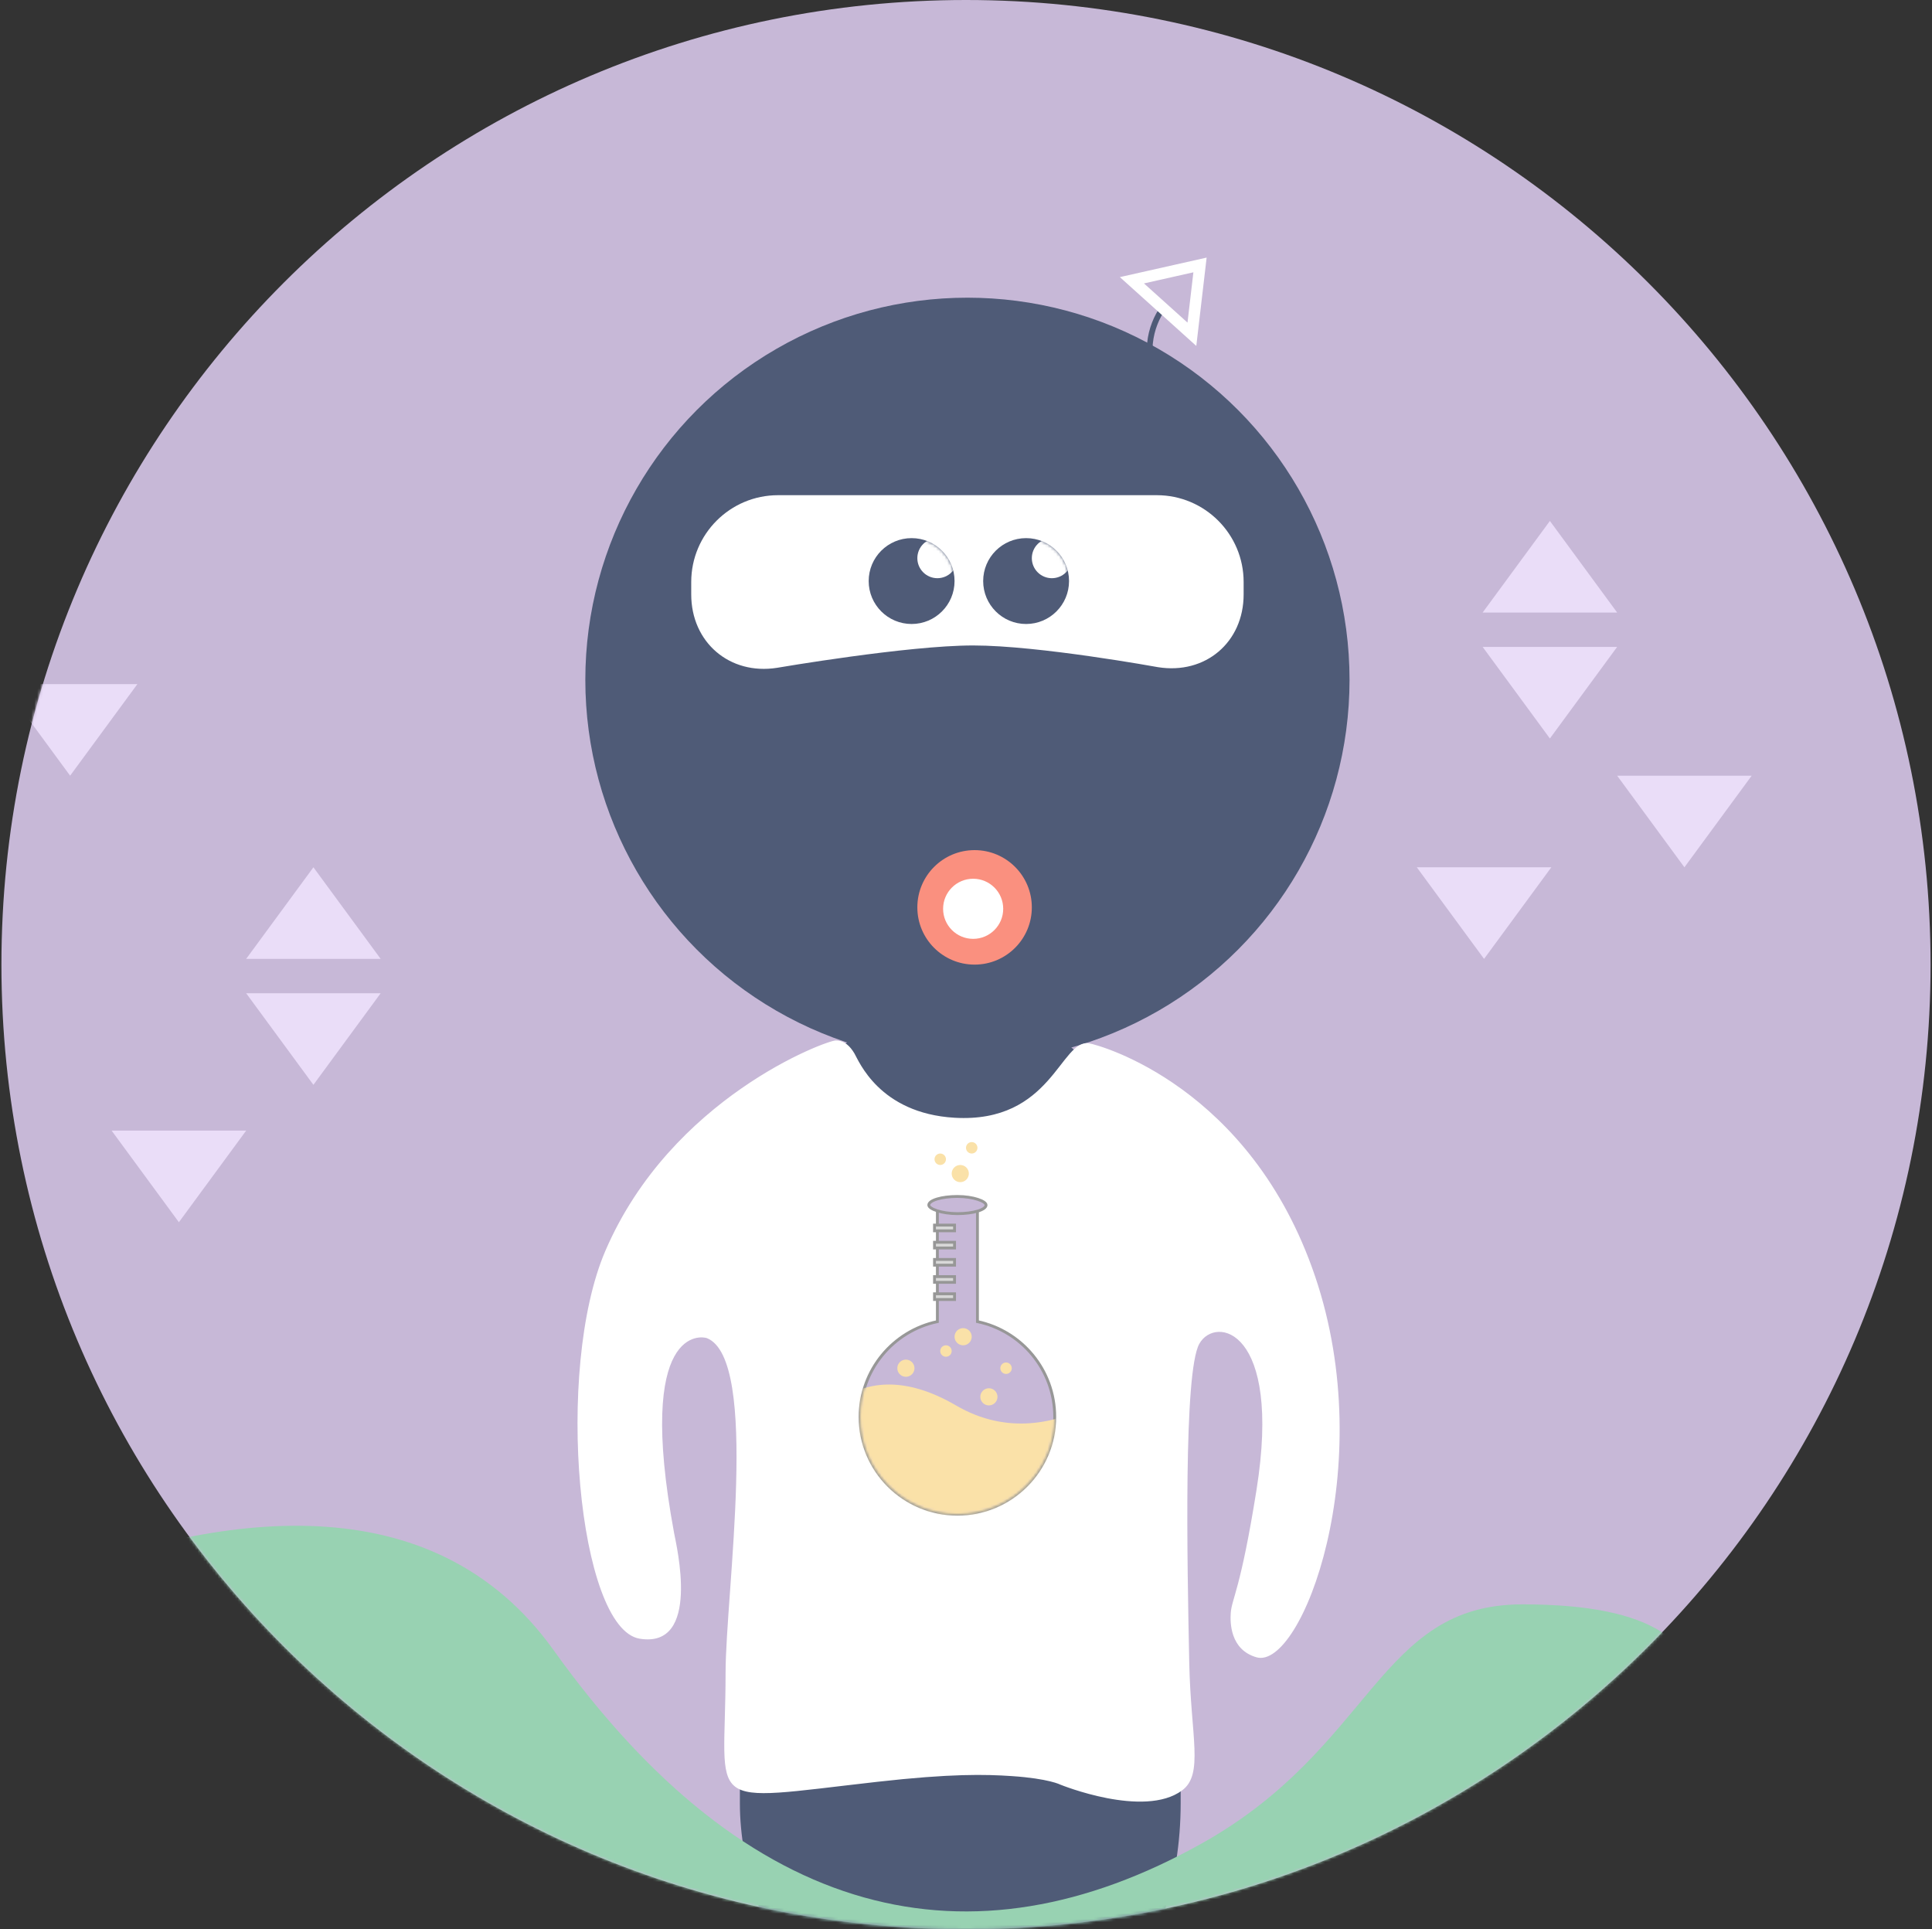 <?xml version="1.0" encoding="UTF-8" standalone="no"?>
<svg width="675px" height="674px" viewBox="0 0 675 674" version="1.1" xmlns="http://www.w3.org/2000/svg" xmlns:xlink="http://www.w3.org/1999/xlink" xmlns:sketch="http://www.bohemiancoding.com/sketch/ns">
    <rect x="0" y="0" width="675" height="674" fill="#333333" stroke="none"/>
    <!-- Generator: Sketch Beta 3.3.2 (12041) - http://www.bohemiancoding.com/sketch -->
    <title>Group</title>
    <desc>Created with Sketch Beta.</desc>
    <defs>
        <path id="path-1" d="M337,674 C523.12,674 674,523.12 674,337 C674,150.88 523.12,0 337,0 C150.88,0 0,150.88 0,337 C0,523.12 150.88,674 337,674 Z"></path>
        <path id="path-3" d="M0,30.335 C0,13.582 13.591,0 30.342,0 L162.658,0 C179.415,0 193,13.587 193,30.335 L193,34.665 C193,51.418 179.614,62.74 163.06,60.082 C163.06,60.082 121.5,52.5 98.5,52.5 C75.5,52.5 29.954,60.314 29.954,60.314 C13.411,62.902 0,51.413 0,34.665 L0,30.335 Z"></path>
        <circle id="path-5" cx="15" cy="15" r="15"></circle>
        <circle id="path-7" cx="15" cy="15" r="15"></circle>
        <path d="M41,42.721 C56.419,45.948 68,59.622 68,76 C68,94.778 52.778,110 34,110 C15.222,110 0,94.778 0,76 C0,59.622 11.581,45.948 27,42.721 L27,1.999 C27,0.895 27.897,0 29.006,0 L38.994,0 C40.102,0 41,0.896 41,1.999 L41,42.721 Z" id="path-9"></path>
    </defs>
    <g id="Page-1" stroke="none" stroke-width="1" fill="none" fill-rule="evenodd" sketch:type="MSPage">
        <g id="GBG.NINJA-+-Group-Copy-3" sketch:type="MSLayerGroup" transform="translate(0.5, 0)">
            <g id="Group">
                <g>
                    <mask id="mask-2" sketch:name="Mask" fill="white">
                        <use xlink:href="#path-1"></use>
                    </mask>
                    <use id="Mask" fill="#C7B8D7" sketch:type="MSShapeGroup" xlink:href="#path-1"></use>
                    <g mask="url(#mask-2)">
                        <g transform="translate(59, 98)">
                            <g>
                                <circle id="Oval-1" fill="#4F5B77" sketch:type="MSShapeGroup" cx="278.5" cy="139.5" r="133.5"></circle>
                                <g id="Rectangle-1-Copy" transform="translate(182, 75)">
                                    <mask id="mask-4" sketch:name="Mask" fill="white">
                                        <use xlink:href="#path-3"></use>
                                    </mask>
                                    <use id="Mask" fill="#FFFFFF" sketch:type="MSShapeGroup" xlink:href="#path-3"></use>
                                </g>
                                <circle id="Oval-4-Copy" fill="#FA907F" sketch:type="MSShapeGroup" cx="281" cy="219" r="20"></circle>
                                <circle id="Oval-4" fill="#FFFFFF" sketch:type="MSShapeGroup" cx="280.5" cy="219.5" r="10.5"></circle>
                                <g id="Path-1-+-Oval-7-+-Oval-6" transform="translate(334, 0)" stroke="#4F5B77" stroke-width="2" sketch:type="MSShapeGroup">
                                    <path d="M29.465,3.063 C29.465,3.063 2.965,6.563 5.465,37.063" id="Path-1" transform="translate(17.382, 20.063) rotate(-19) translate(-17.382, -20.063) "></path>
                                </g>
                                <g id="Oval-40" transform="translate(244, 90)">
                                    <mask id="mask-6" sketch:name="Mask" fill="white">
                                        <use xlink:href="#path-5"></use>
                                    </mask>
                                    <use id="Mask" fill="#4F5B77" sketch:type="MSShapeGroup" xlink:href="#path-5"></use>
                                    <circle fill="#FFFFFF" sketch:type="MSShapeGroup" mask="url(#mask-6)" cx="24" cy="7" r="7"></circle>
                                </g>
                                <g id="Oval-40-Copy" transform="translate(284, 90)">
                                    <mask id="mask-8" sketch:name="Mask" fill="white">
                                        <use xlink:href="#path-7"></use>
                                    </mask>
                                    <use id="Mask" fill="#4F5B77" sketch:type="MSShapeGroup" xlink:href="#path-7"></use>
                                    <circle fill="#FFFFFF" sketch:type="MSShapeGroup" mask="url(#mask-8)" cx="24" cy="7" r="7"></circle>
                                </g>
                                <g transform="translate(142, 252)" sketch:type="MSShapeGroup">
                                    <rect id="Rectangle-3" fill="#4F5B77" x="57" y="0" width="154" height="380" rx="100"></rect>
                                    <path d="M132,40.5 C105.633,38.949 98.5,20.5 97,18 C95.5,15.5 93.531,13.5 90.5,13.5 C87.149,13.5 33,33.5 10,87 C-7.879,128.587 0.5,219 22,222.5 C43.5,226 34.825,189.962 34,185.5 C20.5,112.5 43.914,116.857 45.5,117.5 C64,125 52,206.737 52,234.5 C52,282.5 43,279.5 105,272.5 C130.744,269.593 142.793,269.881 152,270.5 C164.966,271.372 169,273.5 169,273.5 C169,273.5 198.196,285.363 211.5,275.5 C219.125,269.847 214.531,256.709 214,231 C213.255,194.902 212,129.5 217.5,119.5 C223,109.5 246.5,114 237.5,170.5 C231.922,205.519 228.877,208.378 228.5,213.5 C228.269,216.642 228.185,226.339 237.5,229 C253.209,233.488 280.5,162.5 258,96 C235.5,29.5 182.588,15.073 179,14.5 C169,12.904 166,42.5 132,40.5 Z" id="Path-14" fill="#FFFFFF"></path>
                                </g>
                                <g id="Group-Copy-9" transform="translate(241, 301)">
                                    <g id="Path-91" transform="translate(0, 20)">
                                        <mask id="mask-10" sketch:name="Mask" fill="white">
                                            <use xlink:href="#path-9"></use>
                                        </mask>
                                        <use id="Mask" stroke="#979797" fill="#C7B8D7" sketch:type="MSShapeGroup" xlink:href="#path-9"></use>
                                        <path d="M-17.5,82 C-17.5,82 -2.5,51 33.5,72 C69.5,93 103,55 103,55 L81.5,119 L-17.5,124.5 L-17.5,82 Z" fill="#FAE1A8" sketch:type="MSShapeGroup" mask="url(#mask-10)"></path>
                                    </g>
                                    <rect id="Rectangle-120" stroke="#979797" fill="#C7B8D7" sketch:type="MSShapeGroup" x="24" y="19" width="20" height="6" rx="15"></rect>
                                    <rect id="Rectangle-121" stroke="#979797" fill="#D8D8D8" sketch:type="MSShapeGroup" x="26" y="53" width="7" height="2"></rect>
                                    <rect id="Rectangle-121-Copy" stroke="#979797" fill="#D8D8D8" sketch:type="MSShapeGroup" x="26" y="47" width="7" height="2"></rect>
                                    <rect id="Rectangle-121-Copy-2" stroke="#979797" fill="#D8D8D8" sketch:type="MSShapeGroup" x="26" y="41" width="7" height="2"></rect>
                                    <rect id="Rectangle-121-Copy-3" stroke="#979797" fill="#D8D8D8" sketch:type="MSShapeGroup" x="26" y="35" width="7" height="2"></rect>
                                    <rect id="Rectangle-121-Copy-4" stroke="#979797" fill="#D8D8D8" sketch:type="MSShapeGroup" x="26" y="29" width="7" height="2"></rect>
                                    <circle id="Oval-73" fill="#FAE1A8" sketch:type="MSShapeGroup" cx="51" cy="79" r="2"></circle>
                                    <circle id="Oval-73-Copy" fill="#FAE1A8" sketch:type="MSShapeGroup" cx="30" cy="73" r="2"></circle>
                                    <circle id="Oval-73-Copy-2" fill="#FAE1A8" sketch:type="MSShapeGroup" cx="45" cy="89" r="3"></circle>
                                    <circle id="Oval-73-Copy-3" fill="#FAE1A8" sketch:type="MSShapeGroup" cx="36" cy="68" r="3"></circle>
                                    <circle id="Oval-73-Copy-4" fill="#FAE1A8" sketch:type="MSShapeGroup" cx="16" cy="79" r="3"></circle>
                                    <circle id="Oval-78" fill="#FAE1A8" sketch:type="MSShapeGroup" cx="35" cy="11" r="3"></circle>
                                    <circle id="Oval-78-Copy" fill="#FAE1A8" sketch:type="MSShapeGroup" cx="28" cy="6" r="2"></circle>
                                    <circle id="Oval-78-Copy-2" fill="#FAE1A8" sketch:type="MSShapeGroup" cx="39" cy="2" r="2"></circle>
                                </g>
                            </g>
                        </g>
                    </g>
                    <path d="M-106.083,618.5 C-106.083,618.5 108.362,458.371 192.917,576.5 C260.917,671.5 338.469,689.324 419.417,644 C479.504,610.356 480.857,560.5 531.417,560.5 C717.417,560.5 407.417,780.5 583.417,824 C759.417,867.5 609.417,821.5 609.417,821.5 C609.417,821.5 101.417,824 86.917,824 C72.417,824 -195.083,696 -195.083,696 L-106.083,618.5 Z" id="Path-135" fill="#98D2B2" sketch:type="MSShapeGroup" mask="url(#mask-2)"></path>
                    <g mask="url(#mask-2)" sketch:type="MSShapeGroup">
                        <g transform="translate(-0.256, 83.444)">
                            <polygon id="Triangle-1" stroke="#FFFFFF" stroke-width="4" fill="#C7B8D7" transform="translate(411.578, 16.595) rotate(42) translate(-411.578, -16.595) " points="412.103 6.063 426.2 25.957 398.005 25.957 "></polygon>
                            <polygon id="Triangle-2" stroke="none" fill="#EADDF8" points="541.256 98.556 564.756 130.556 517.756 130.556 "></polygon>
                            <polygon id="Triangle-2-Copy-4" stroke="none" fill="#EADDF8" points="109.256 219.556 132.756 251.556 85.756 251.556 "></polygon>
                            <polygon id="Triangle-2-Copy" stroke="none" fill="#EADDF8" transform="translate(541.256, 158.556) scale(1, -1) translate(-541.256, -158.556) " points="541.256 142.556 564.756 174.556 517.756 174.556 "></polygon>
                            <polygon id="Triangle-2-Copy-5" stroke="none" fill="#EADDF8" transform="translate(109.256, 279.556) scale(1, -1) translate(-109.256, -279.556) " points="109.256 263.556 132.756 295.556 85.756 295.556 "></polygon>
                            <polygon id="Triangle-2-Copy-2" stroke="none" fill="#EADDF8" transform="translate(588.256, 203.556) scale(1, -1) translate(-588.256, -203.556) " points="588.256 187.556 611.756 219.556 564.756 219.556 "></polygon>
                            <polygon id="Triangle-2-Copy-6" stroke="none" fill="#EADDF8" transform="translate(62.256, 327.556) scale(1, -1) translate(-62.256, -327.556) " points="62.256 311.556 85.756 343.556 38.756 343.556 "></polygon>
                            <polygon id="Triangle-2-Copy-3" stroke="none" fill="#EADDF8" transform="translate(518.256, 235.556) scale(1, -1) translate(-518.256, -235.556) " points="518.256 219.556 541.756 251.556 494.756 251.556 "></polygon>
                            <polygon id="Triangle-2-Copy-7" stroke="none" fill="#EADDF8" transform="translate(24.256, 171.556) scale(1, -1) translate(-24.256, -171.556) " points="24.256 155.556 47.756 187.556 0.756 187.556 "></polygon>
                        </g>
                    </g>
                </g>
            </g>
        </g>
    </g>
</svg>